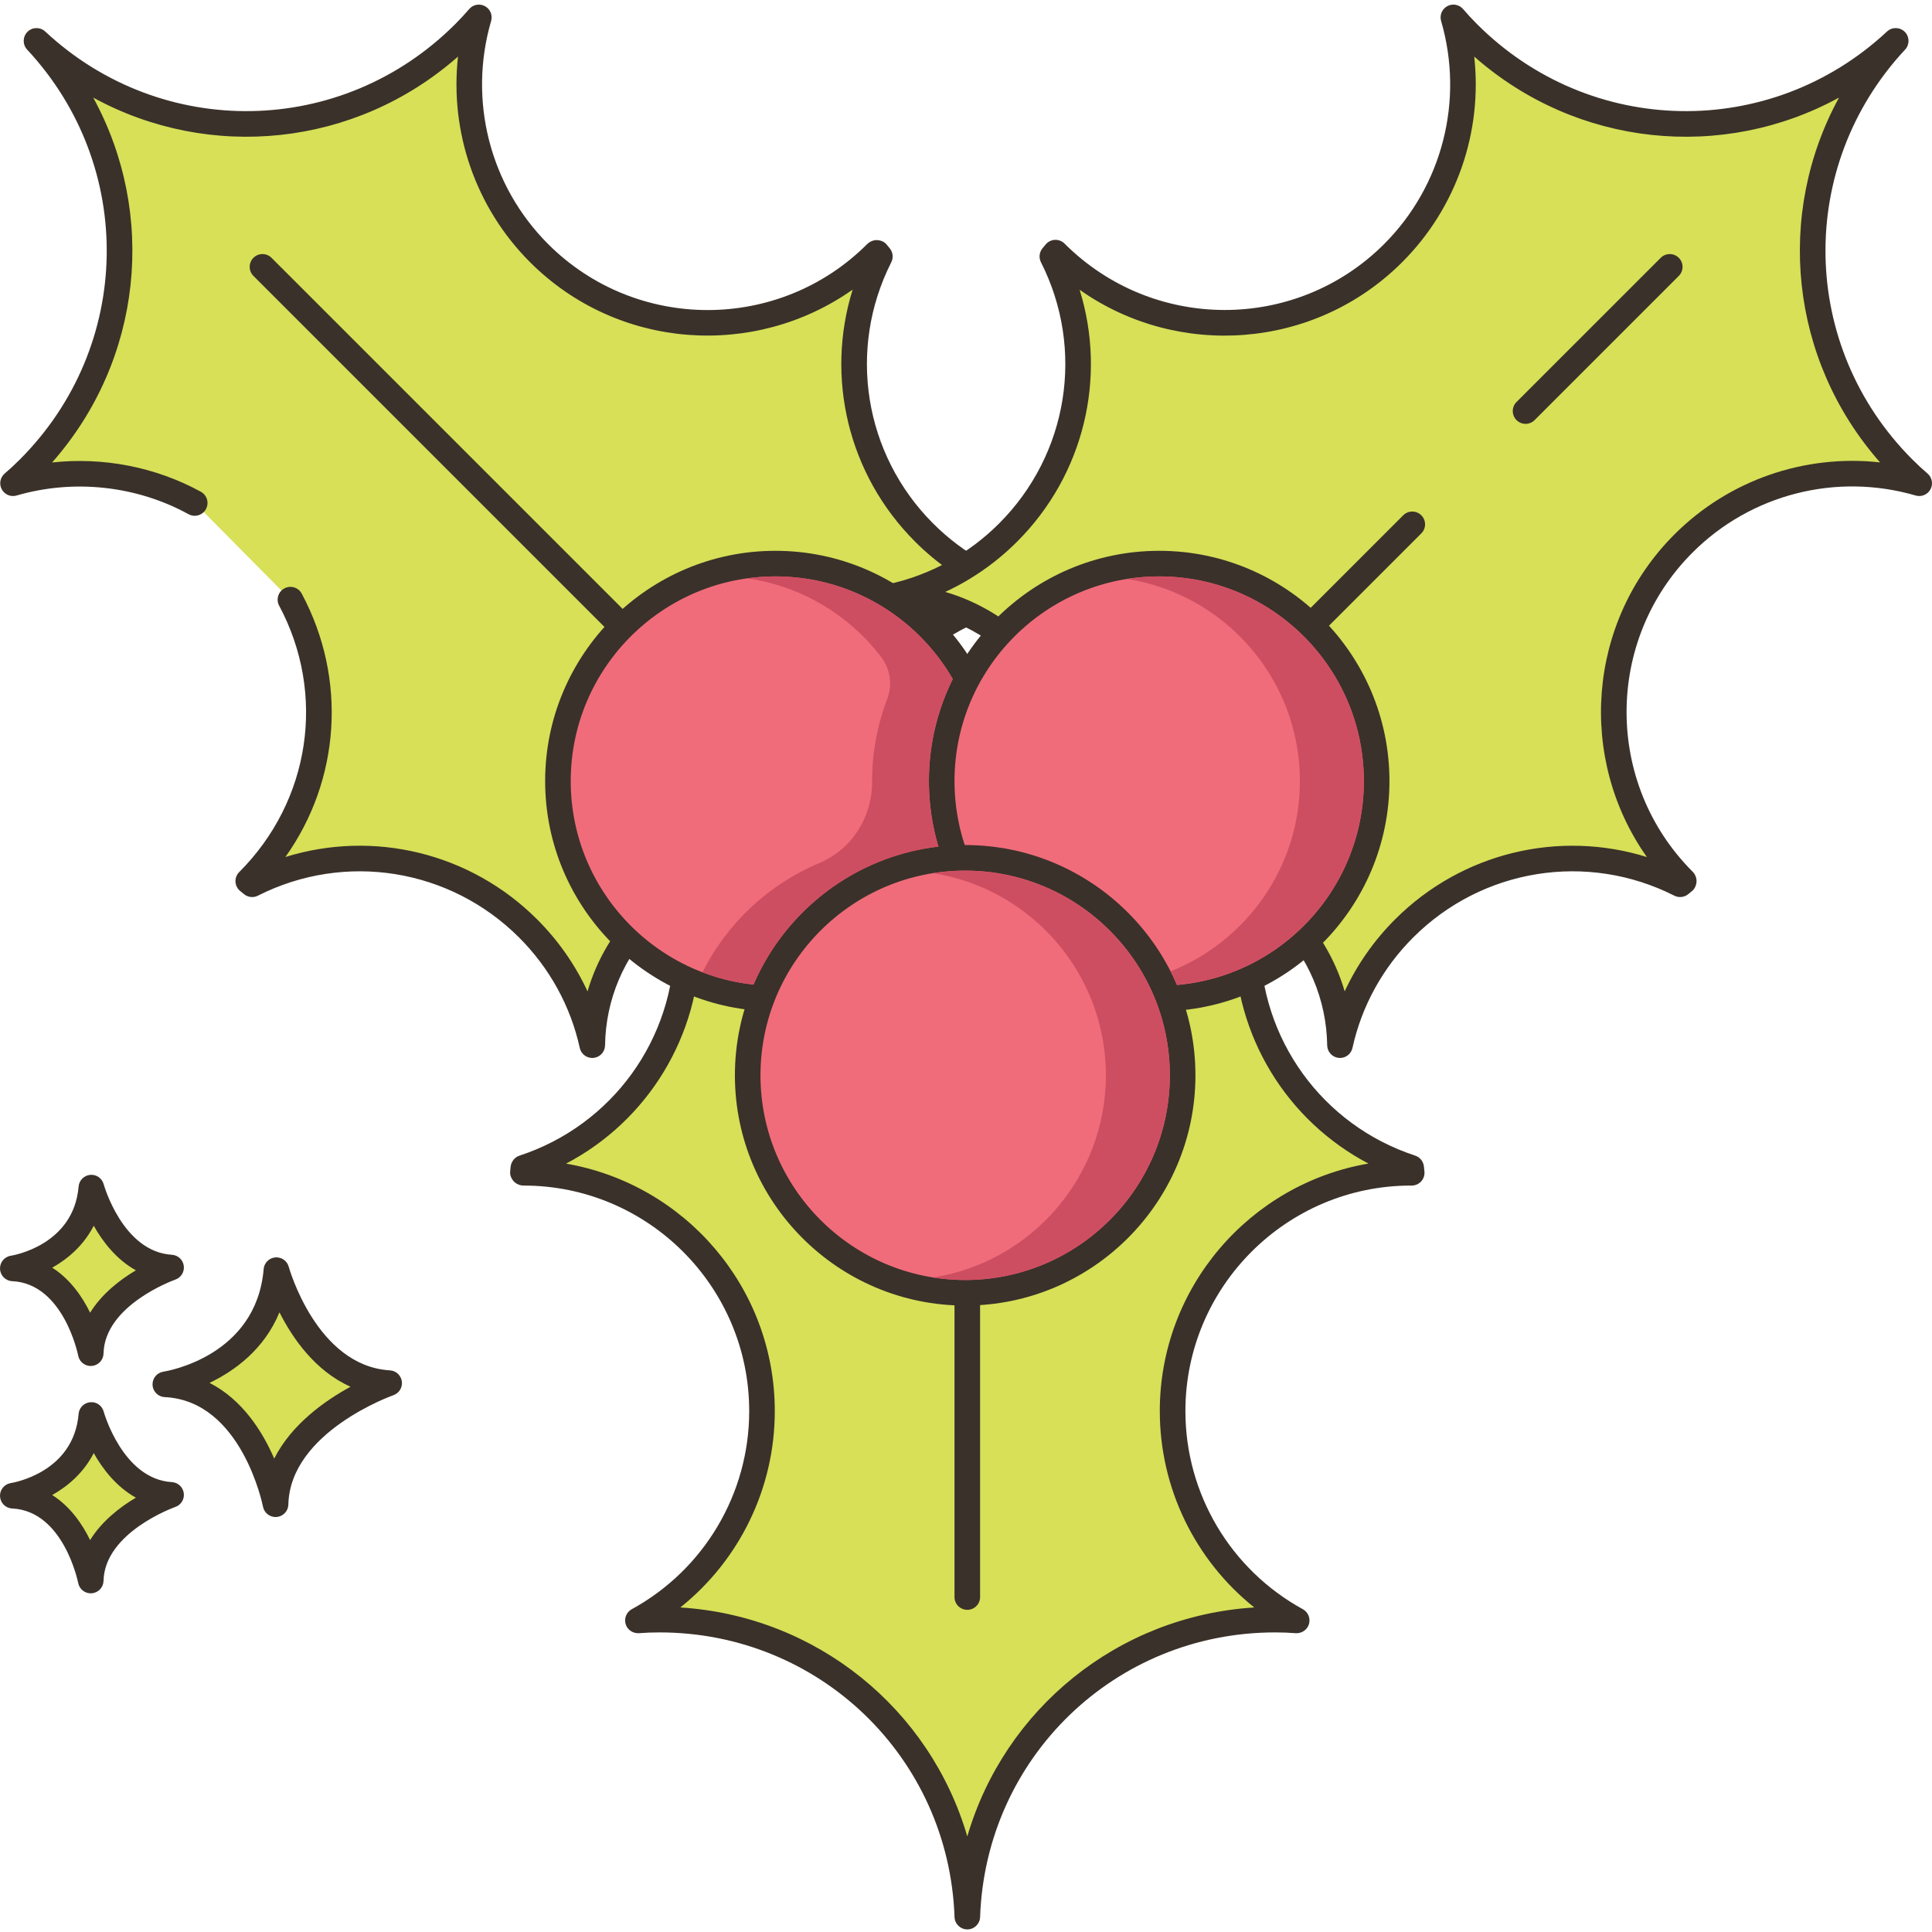 <?xml version="1.0" encoding="UTF-8"?>
<!DOCTYPE svg PUBLIC '-//W3C//DTD SVG 1.0//EN'
          'http://www.w3.org/TR/2001/REC-SVG-20010904/DTD/svg10.dtd'>
<svg contentScriptType="text/ecmascript" width="100pt" xmlns:xlink="http://www.w3.org/1999/xlink" zoomAndPan="magnify" contentStyleType="text/css" height="100.0pt" viewBox="0 -1 453.079 453" preserveAspectRatio="xMidYMid meet" xmlns="http://www.w3.org/2000/svg" version="1.0"
><path style="fill:#d7e057;" d="m330.895 273.984h.164c-.039-.398-.082-.781-.121-1.164-22.332-7.32-38.438-28.332-38.438-53.105 0-11.039 3.184-21.324 8.719-29.977-7.926 7.688-18.734 12.426-30.637 12.426-22.688 0-41.379-17.191-43.738-39.262-2.363 22.07-21.055 39.262-43.738 39.262-11.906 0-22.715-4.738-30.641-12.426 5.535 8.652 8.723 18.938 8.723 29.977 0 24.773-16.125 45.797-38.453 53.117-.043.387-.082.77-.109 1.156h.164c30.871 0 55.906 25.02 55.906 55.906 0 21.16-11.77 39.578-29.102 49.078 1.676-.137 3.352-.191 5.066-.191 39.031 0 70.82 30.953 72.184 69.652 1.359-38.699 33.148-69.652 72.18-69.652 1.715 0 3.391.055 5.066.191-17.328-9.5-29.102-27.918-29.102-49.078 0-30.891 25.039-55.91 55.906-55.91zm0 0"
  /><path style="fill:#3a312a;" d="m333.922 272.492c-.129-1.172-.93-2.16-2.051-2.527-21.754-7.129-36.371-27.324-36.371-50.25 0-10.121 2.852-19.926 8.25-28.363.816-1.281.547-2.977-.633-3.941-1.18-.961-2.895-.887-3.988.172-7.691 7.469-17.832 11.582-28.547 11.582-21 0-38.523-15.727-40.758-36.582-.164-1.523-1.449-2.68-2.98-2.68-1.535 0-2.82 1.156-2.984 2.68-2.234 20.855-19.754 36.582-40.754 36.582-10.715 0-20.855-4.113-28.551-11.582-1.09-1.059-2.801-1.133-3.988-.172-1.18.965-1.449 2.66-.629 3.941 5.398 8.434 8.25 18.242 8.25 28.363 0 22.93-14.625 43.129-36.387 50.266-1.121.367-1.93 1.43-2.059 2.605-.039.395-.082.793-.109 1.188-.062.828.312 1.648.879 2.258.57.609 1.445.957 2.277.957 29.172 0 52.906 23.73 52.906 52.902 0 19.336-10.555 37.137-27.543 46.453-1.242.684-1.836 2.137-1.43 3.492.406 1.355 1.711 2.215 3.121 2.129 1.512-.125 3.09-.184 4.824-.184 37.477 0 67.863 29.32 69.18 66.758.055 1.613 1.379 2.891 2.996 2.891s2.941-1.277 3-2.891c1.312-37.438 31.703-66.758 69.18-66.758 1.734 0 3.312.059 4.824.184 1.406.09 2.711-.773 3.117-2.129.41-1.355-.188-2.809-1.43-3.492-16.988-9.316-27.543-27.117-27.543-46.453 0-29.172 23.734-52.902 52.906-52.902h.164c.848 0 1.66-.359 2.23-.992.566-.629.844-1.469.754-2.316zm-61.934 57.398c0 18.082 8.293 34.957 22.152 46.039-32.062 2.027-58.574 23.859-67.297 53.695-8.723-29.836-35.234-51.668-67.297-53.695 13.863-11.082 22.152-27.957 22.152-46.039 0-29.047-21.137-53.25-48.953-58.043 19.137-10.043 31.441-29.938 31.441-52.133 0-6.984-1.219-13.836-3.578-20.273 6.828 3.734 14.523 5.719 22.496 5.719 19.766 0 36.84-12.152 43.738-29.73 6.898 17.578 23.973 29.73 43.738 29.73 7.973 0 15.668-1.984 22.5-5.719-2.363 6.438-3.582 13.289-3.582 20.273 0 22.188 12.297 42.078 31.422 52.117-27.75 4.75-48.934 28.977-48.934 58.059zm0 0"
  /><path style="fill:#3a312a;" d="m226.844 171.801c-1.656 0-3 1.34-3 3v198.684c0 1.656 1.344 3 3 3 1.66 0 3-1.344 3-3v-198.684c0-1.656-1.344-3-3-3zm0 0"
  /><path style="fill:#d7e057;" d="m244.078 138.883c-10.031-2.203-19.559-7.227-27.363-15.031-17.52-17.52-20.984-43.785-10.371-64.75-.242-.301-.484-.602-.738-.895l-.117.117c-21.828 21.828-57.223 21.836-79.059 0-14.965-14.965-19.664-36.309-14.129-55.281-1.09 1.281-2.234 2.504-3.449 3.719-27.598 27.598-71.965 28.191-100.289 1.785 26.402 28.328 25.809 72.691-1.785 100.289-1.215 1.215-2.438 2.363-3.719 3.449 14.09-4.113 29.488-2.562 42.609 4.629l22.449 22.672c11.32 21.156 8.062 48.051-9.777 65.891l-.117.117c.312.25.613.496.914.738 20.965-10.613 47.211-7.148 64.73 10.371 7.809 7.809 12.828 17.336 15.031 27.363.164-11.039 4.457-22.031 12.875-30.449 16.043-16.043 41.418-17.102 58.691-3.168-13.934-17.277-12.875-42.648 3.164-58.691 8.418-8.418 19.41-12.707 30.449-12.875zm0 0"
  /><path style="fill:#3a312a;" d="m244.723 135.953c-9.781-2.148-18.734-7.066-25.887-14.223-16.215-16.215-20.16-40.84-9.816-61.273.531-1.055.391-2.328-.348-3.246-.266-.328-.527-.656-.801-.973-.547-.625-1.387-.941-2.219-.973-.832-.012-1.695.352-2.285.938-20.629 20.625-54.191 20.625-74.82 0-13.672-13.672-18.797-33.719-13.371-52.32.395-1.363-.211-2.812-1.457-3.484-1.246-.668-2.793-.379-3.707.703-.977 1.145-2.047 2.305-3.285 3.539-26.5 26.5-68.723 27.25-96.121 1.711-1.184-1.098-3.023-1.066-4.168.074-1.141 1.145-1.172 2.984-.074 4.168 25.539 27.398 24.785 69.625-1.715 96.125-1.238 1.238-2.395 2.312-3.535 3.277-1.082.918-1.375 2.465-.703 3.711.672 1.246 2.125 1.859 3.48 1.457 13.418-3.91 28.113-2.312 40.328 4.383 1.457.797 3.277.266 4.074-1.188.797-1.457.266-3.277-1.188-4.074-10.609-5.816-22.902-8.176-34.887-6.867 21.258-24.105 24.574-58.301 9.637-85.574 27.262 14.926 61.453 11.621 85.555-9.617-1.965 17.637 4.105 35.43 16.891 48.219 20.543 20.543 52.602 22.711 75.656 6.43-6.43 20.633-1.062 43.402 14.633 59.098 4.938 4.938 10.645 8.918 16.867 11.801-7.473 2.191-14.316 6.227-19.953 11.863-13.977 13.977-17.461 34.645-9.906 51.953-17.309-7.555-37.977-4.074-51.953 9.902-5.637 5.641-9.672 12.484-11.863 19.957-2.883-6.223-6.863-11.93-11.801-16.867-15.684-15.684-38.426-21.055-59.047-14.645 12.805-18 14.547-41.723 3.824-61.766-.781-1.461-2.602-2.008-4.062-1.227-1.461.781-2.012 2.598-1.23 4.059 11.074 20.691 7.352 45.746-9.375 62.477-.598.602-.914 1.43-.867 2.273.047.848.449 1.637 1.105 2.168l.922.746c.922.738 2.188.875 3.234.34 20.422-10.344 45.039-6.395 61.254 9.816 7.156 7.156 12.074 16.105 14.223 25.887.305 1.387 1.535 2.355 2.926 2.355.102 0 .203-.004.305-.016 1.516-.152 2.676-1.414 2.699-2.938.16-10.723 4.422-20.801 11.996-28.379 14.852-14.848 38.367-16.117 54.688-2.949 1.195.961 2.922.871 4.008-.215 1.082-1.086 1.176-2.812.211-4.004-13.168-16.324-11.898-39.836 2.953-54.688 7.578-7.574 17.656-11.836 28.375-11.996 1.523-.023 2.785-1.184 2.941-2.699.152-1.516-.852-2.902-2.34-3.23zm0 0"
  /><path style="fill:#3a312a;" d="m204.168 199.914-140.492-140.492c-1.172-1.172-3.07-1.172-4.242 0s-1.172 3.074 0 4.242l140.492 140.492c.586.586 1.355.879 2.121.879.77 0 1.539-.293 2.121-.879 1.172-1.168 1.172-3.07 0-4.242zm0 0"
  /><path style="fill:#d7e057;" d="m450.078 112.289c-1.281-1.09-2.508-2.234-3.719-3.449-27.598-27.598-28.188-71.965-1.785-100.289-28.324 26.402-72.691 25.809-100.289-1.789-1.215-1.211-2.359-2.438-3.449-3.719 5.535 18.973.836 40.32-14.129 55.281-21.836 21.84-57.234 21.832-79.062 0l-.113-.113c-.254.289-.496.59-.738.891 10.613 20.965 7.145 47.234-10.371 64.75-7.809 7.809-17.332 12.828-27.363 15.035 11.039.164 22.031 4.457 30.453 12.875 16.039 16.043 17.098 41.414 3.164 58.691 17.273-13.938 42.648-12.879 58.691 3.164 8.418 8.422 12.707 19.414 12.875 30.453 2.203-10.031 7.223-19.559 15.031-27.363 17.52-17.52 43.766-20.984 64.73-10.375.301-.242.602-.484.914-.738l-.117-.113c-21.832-21.832-21.84-57.227 0-79.062 14.961-14.965 36.305-19.668 55.277-14.129zm0 0"
  /><g style="fill:#3a312a;"
  ><path d="m452.02 110c-1.148-.973-2.305-2.047-3.539-3.281-26.5-26.5-27.254-68.723-1.711-96.125 1.102-1.184 1.07-3.023-.074-4.168-1.145-1.141-2.988-1.172-4.168-.074-27.398 25.543-69.621 24.789-96.121-1.711-1.242-1.242-2.312-2.398-3.281-3.539-.918-1.082-2.465-1.375-3.707-.703-1.25.672-1.855 2.121-1.461 3.484 5.426 18.598.305 38.648-13.367 52.32-20.633 20.625-54.199 20.625-74.941-.117-.586-.59-1.41-.906-2.223-.875-.832.027-1.617.402-2.16 1.027-.277.316-.539.645-.812.98-.738.918-.871 2.184-.34 3.238 10.348 20.434 6.402 45.055-9.816 61.27-7.156 7.156-16.105 12.074-25.887 14.227-1.484.324-2.492 1.715-2.34 3.23.152 1.516 1.418 2.676 2.941 2.699 10.719.16 20.797 4.418 28.375 11.996 14.852 14.852 16.121 38.363 2.953 54.688-.961 1.191-.871 2.918.215 4.004 1.082 1.082 2.809 1.176 4.004.215 16.324-13.168 39.836-11.898 54.688 2.949 7.574 7.578 11.836 17.656 11.996 28.379.027 1.523 1.188 2.785 2.699 2.938.102.012.203.016.305.016 1.395 0 2.621-.969 2.926-2.355 2.148-9.781 7.066-18.73 14.223-25.887 16.211-16.211 40.824-20.16 61.254-9.816 1.051.531 2.316.398 3.234-.336l.922-.75c.66-.535 1.004-1.383 1.051-2.23.043-.848-.332-1.734-.934-2.332-20.629-20.629-20.629-54.195 0-74.824 13.672-13.672 33.719-18.797 52.32-13.371 1.355.398 2.809-.207 3.48-1.457.668-1.246.375-2.793-.703-3.707zm-59.344 14.293c-20.562 20.562-22.715 52.672-6.457 75.656-20.621-6.422-43.383-1.055-59.07 14.633-4.938 4.938-8.918 10.645-11.801 16.867-2.191-7.473-6.227-14.316-11.867-19.957-9.148-9.152-21.168-13.805-33.238-13.805-6.363 0-12.738 1.293-18.711 3.902 7.555-17.305 4.074-37.977-9.902-51.953-5.641-5.637-12.484-9.672-19.953-11.863 6.219-2.883 11.926-6.867 16.863-11.801 15.688-15.688 21.059-38.441 14.645-59.066 22.977 16.25 55.086 14.098 75.645-6.461 12.789-12.785 18.859-30.582 16.895-48.219 24.102 21.242 58.293 24.547 85.555 9.617-14.93 27.266-11.621 61.453 9.617 85.555-17.633-1.953-35.434 4.109-48.219 16.895zm0 0"
    /><path d="m333.316 119.805c-1.172-1.172-3.074-1.172-4.242 0-26.352 26.375-54.352 54.371-80.109 80.109-1.172 1.168-1.172 3.07 0 4.242.586.586 1.352.879 2.121.879.77 0 1.535-.293 2.121-.879 25.758-25.734 53.758-53.738 80.109-80.109 1.172-1.172 1.172-3.07 0-4.242zm0 0"
    /><path d="m393.699 59.422c-1.172-1.172-3.074-1.168-4.242.004-12.734 12.754-22.734 22.75-33.812 33.809-1.172 1.172-1.172 3.07-.004 4.242.586.586 1.355.883 2.125.883.766 0 1.535-.293 2.121-.879 11.082-11.059 21.082-21.059 33.816-33.816 1.168-1.172 1.168-3.074-.004-4.242zm0 0"
  /></g
  ><path style="fill:#f16c7a;" d="m232.844 182.133c0 28.168-22.832 51-51 51s-51-22.832-51-51c0-28.164 22.832-51 51-51s51 22.836 51 51zm0 0"
  /><path style="fill:#3a312a;" d="m181.844 128.133c-29.777 0-54 24.227-54 54 0 29.777 24.223 54 54 54s54-24.223 54-54c0-29.773-24.227-54-54-54zm0 102c-26.465 0-48-21.535-48-48 0-26.465 21.535-48 48-48s48 21.535 48 48c0 26.465-21.535 48-48 48zm0 0"
  /><path style="fill:#d7e057;" d="m64.82 296.828c-1.949 23.129-26.047 26.777-26.047 26.777 20.691.973 25.848 28.117 25.848 28.117.441-19.352 26.645-28.402 26.645-28.402-19.629-1.172-26.445-26.492-26.445-26.492zm0 0"
  /><path style="fill:#3a312a;" d="m91.441 320.328c-17.207-1.031-23.66-24.051-23.727-24.285-.379-1.402-1.699-2.32-3.164-2.203-1.449.133-2.598 1.285-2.719 2.734-1.719 20.43-22.625 23.926-23.512 24.062-1.523.234-2.625 1.582-2.543 3.121.078 1.543 1.312 2.773 2.852 2.844 18.059.852 23 25.438 23.047 25.688.273 1.422 1.52 2.434 2.945 2.434.082 0 .168-.004.254-.008 1.527-.129 2.715-1.387 2.75-2.922.391-17.016 24.383-25.555 24.625-25.637 1.352-.469 2.184-1.828 1.988-3.246-.199-1.418-1.367-2.5-2.797-2.582zm-27.133 20.691c-2.711-6.262-7.418-13.816-15.172-17.754 5.863-2.809 12.816-7.828 16.402-16.547 3.102 6.145 8.398 13.762 16.668 17.449-6.012 3.277-13.844 8.809-17.898 16.852zm0 0"
  /><path style="fill:#d7e057;" d="m21.422 330.789c-1.379 16.359-18.422 18.941-18.422 18.941 14.633.688 18.281 19.887 18.281 19.887.312-13.688 18.844-20.09 18.844-20.09-13.883-.828-18.703-18.738-18.703-18.738zm0 0"
  /><path style="fill:#3a312a;" d="m40.305 346.535c-11.531-.691-15.945-16.375-15.988-16.531-.379-1.406-1.699-2.344-3.164-2.203-1.449.129-2.598 1.285-2.719 2.734-1.156 13.742-15.293 16.129-15.883 16.223-1.527.234-2.625 1.582-2.547 3.125.082 1.539 1.312 2.77 2.855 2.84 12.07.57 15.445 17.289 15.477 17.453.27 1.426 1.52 2.441 2.945 2.441.082 0 .164-.004.25-.008 1.527-.129 2.715-1.387 2.75-2.926.262-11.414 16.664-17.266 16.824-17.32 1.355-.469 2.188-1.824 1.992-3.242-.195-1.418-1.363-2.504-2.793-2.586zm-19.168 13.59c-1.848-3.773-4.68-7.895-8.895-10.562 3.711-2.082 7.395-5.258 9.742-9.832 2.113 3.75 5.309 7.91 9.883 10.449-3.699 2.199-7.98 5.48-10.73 9.945zm0 0"
  /><path style="fill:#d7e057;" d="m21.422 277.473c-1.379 16.359-18.422 18.941-18.422 18.941 14.633.688 18.281 19.887 18.281 19.887.312-13.688 18.844-20.09 18.844-20.09-13.883-.828-18.703-18.738-18.703-18.738zm0 0"
  /><path style="fill:#3a312a;" d="m40.305 293.219c-11.531-.691-15.941-16.375-15.988-16.531-.379-1.402-1.699-2.344-3.164-2.203-1.449.129-2.598 1.285-2.719 2.734-1.156 13.742-15.293 16.133-15.883 16.227-1.527.23-2.625 1.582-2.547 3.121.082 1.543 1.312 2.77 2.855 2.844 12.07.566 15.445 17.289 15.477 17.453.27 1.426 1.52 2.441 2.945 2.441.082 0 .164-.004.25-.012 1.527-.125 2.715-1.387 2.75-2.922.262-11.418 16.664-17.266 16.824-17.32 1.352-.469 2.188-1.828 1.992-3.246-.195-1.418-1.363-2.5-2.793-2.586zm-19.168 13.59c-1.848-3.77-4.68-7.895-8.895-10.559 3.711-2.082 7.395-5.262 9.742-9.836 2.113 3.75 5.309 7.91 9.883 10.453-3.699 2.199-7.98 5.477-10.73 9.941zm0 0"
  /><path style="fill:#f16c7a;" d="m322.844 182.133c0 28.168-22.832 51-51 51s-51-22.832-51-51c0-28.164 22.832-51 51-51s51 22.836 51 51zm0 0"
  /><path style="fill:#3a312a;" d="m271.844 128.133c-29.777 0-54 24.227-54 54 0 29.777 24.223 54 54 54s54-24.223 54-54c0-29.773-24.227-54-54-54zm0 102c-26.465 0-48-21.535-48-48 0-26.465 21.535-48 48-48s48 21.535 48 48c0 26.465-21.535 48-48 48zm0 0"
  /><path style="fill:#f16c7a;" d="m277.344 251.133c0 28.168-22.832 51-51 51s-51-22.832-51-51c0-28.164 22.832-51 51-51s51 22.836 51 51zm0 0"
  /><path style="fill:#3a312a;" d="m226.344 197.133c-29.777 0-54 24.227-54 54 0 29.777 24.223 54 54 54s54-24.223 54-54c0-29.773-24.227-54-54-54zm0 102c-26.465 0-48-21.535-48-48 0-26.465 21.535-48 48-48s48 21.535 48 48c0 26.465-21.535 48-48 48zm0 0"
  /><path style="fill:#ce4e61;" d="m271.844 134.141c-2.559 0-5.059.199-7.5.598 22.922 3.602 40.5 23.48 40.5 47.402 0 20.238-12.602 37.559-30.34 44.617.539 1.043 1.039 2.102 1.5 3.18 24.52-2.117 43.84-22.738 43.84-47.797 0-26.48-21.539-48-48-48zm0 0"
  /><path style="fill:#ce4e61;" d="m226.344 203.141c-2.539 0-5.059.199-7.5.598 22.922 3.602 40.5 23.48 40.5 47.402 0 23.898-17.578 43.797-40.5 47.398 2.441.398 4.961.602 7.5.602 26.461 0 48-21.543 48-48 0-26.48-21.539-48-48-48zm0 0"
  /><path style="fill:#ce4e61;" d="m223.438 158.238c-8.301-14.402-23.82-24.102-41.598-24.102-2.242 0-4.441.16-6.602.461 12.754 1.812 23.902 8.641 31.383 18.418 2.137 2.797 2.727 6.527 1.469 9.809-2.301 5.996-3.57 12.512-3.57 19.312v.16c.023 8.309-4.734 15.84-12.395 19.062-11.891 5-21.617 14.129-27.387 25.598 3.781 1.48 7.801 2.461 11.98 2.902 7.48-17.402 23.859-30.082 43.359-32.344-1.441-4.879-2.238-10.039-2.238-15.379 0-8.578 2.02-16.699 5.598-23.898zm0 0"
/></svg
>
